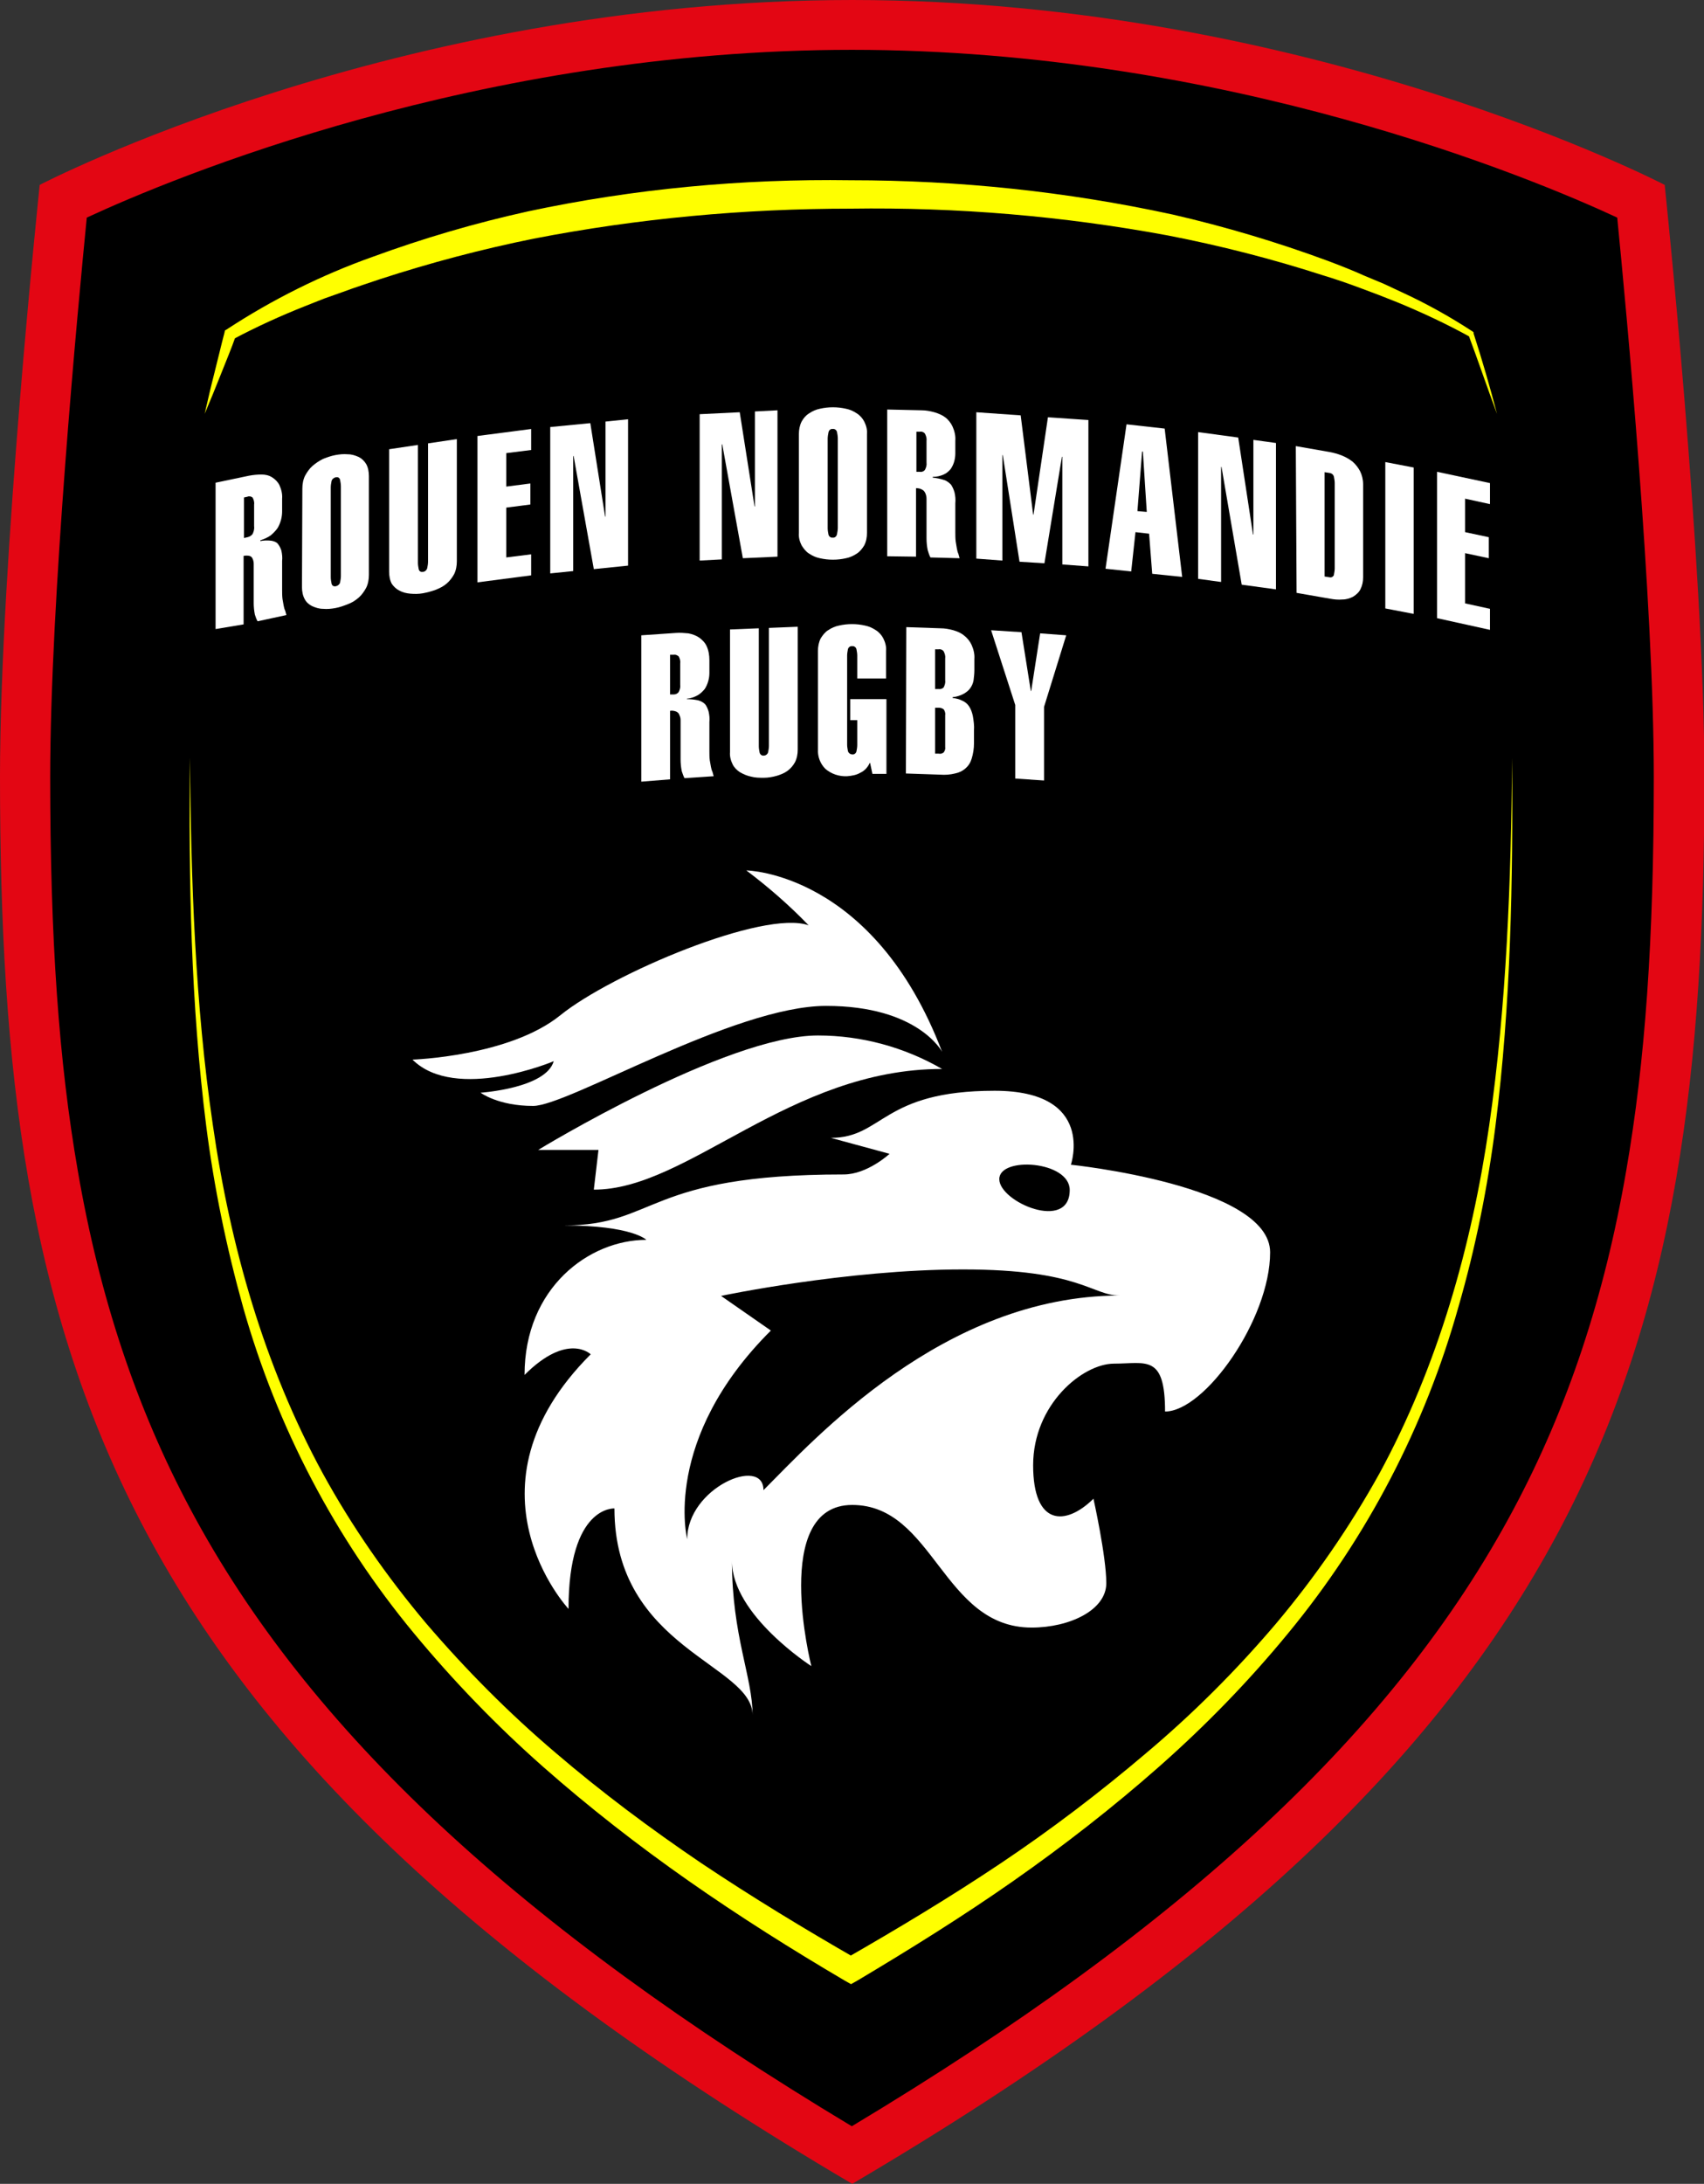 <?xml version="1.0" encoding="utf-8"?>
<!-- Generator: Adobe Illustrator 26.0.2, SVG Export Plug-In . SVG Version: 6.00 Build 0)  -->
<svg version="1.1" id="Calque_1" xmlns="http://www.w3.org/2000/svg" xmlns:xlink="http://www.w3.org/1999/xlink" x="0px" y="0px"
	 width="437.9px" height="561px" viewBox="0 0 437.9 561" style="enable-background:new 0 0 437.9 561;" xml:space="preserve">
<rect x="0" y="0" width="437.9" height="561" fill="#333333" stroke="none"/>
<style type="text/css">
	.st0{fill:#E30613;}
	.st1{fill:#FFFF00;}
	.st2{fill:#FFFFFF;}
</style>
<path d="M218.9,553.6C130.3,501,74.5,449.2,43.3,390.8C10.9,330.1,6.5,263,6.5,199.5c0-48,8-130,9.8-147.9
	C33,43.6,116.3,6.4,219,6.4s186,37.2,202.7,45.2c1.8,17.9,9.8,99.9,9.8,147.9c0,42.1-2.2,73.6-7.2,102.3
	c-5.8,33.2-15.5,62.3-29.7,88.9C363.4,449.2,307.6,501,218.9,553.6z"/>
<path class="st0" d="M218.9,12.8c96,0,174.8,32.9,196.7,43.1c2.3,23.3,9.4,98.6,9.4,143.7c0,41.8-2.2,73-7.1,101.2
	c-5.6,32.5-15.1,61-29,87c-30.2,56.6-84.3,107-170,158.4C133.3,494.8,79.2,444.4,49,387.8c-13.9-26-23.4-54.5-29-87
	c-4.9-28.2-7.1-59.5-7.1-101.2c0-45.1,7.1-120.4,9.4-143.7C44.3,45.7,123,12.8,219,12.8 M219.1,0C101.3,0,10.2,47.5,10.2,47.5
	S0,144.7,0,199.5C0,348.3,27.4,448.2,219,561c191.6-112.7,219-212.7,219-361.5c0-54.9-10.2-152-10.2-152S336.6,0,218.9,0H219.1z"/>
<g id="Calque_3">
	<path class="st1" d="M384.7,106.3c-2.5-6.7-4.8-13.5-7.3-20.2l0.3,0.4c-6-3.3-12.2-6.2-18.5-8.8l-4.8-1.9l-4.8-1.8
		c-3.2-1.2-6.4-2.3-9.7-3.3c-13-4.2-26.3-7.6-39.7-10.2c-26.9-5-54.3-7.3-81.6-6.9c-27.3,0-54.6,2.5-81.4,7.7
		c-13.4,2.7-26.6,6.2-39.5,10.4c-3.2,1.1-6.4,2.1-9.6,3.3l-4.8,1.7l-4.8,1.9C72.2,81.1,66,83.9,60,87.1l0.6-0.8
		c-1.2,3.4-2.6,6.7-3.9,10s-2.7,6.7-4.1,10c0.8-3.5,1.6-7,2.5-10.5s1.7-7,2.6-10.4l0.1-0.5l0.5-0.3C69.9,77,82.5,70.7,95.7,66
		c13.1-4.8,26.4-8.7,40-11.7c27.2-5.8,55-8.4,82.9-8c27.8,0,55.5,2.9,82.7,8.8c13.5,3.1,26.9,7.1,39.9,11.9c3.2,1.2,6.5,2.5,9.6,3.9
		l4.8,2l4.7,2.2c6.3,2.9,12.4,6.3,18.2,10.1l0.2,0.2v0.3C380.9,92.5,382.9,99.4,384.7,106.3z"/>
	<path class="st1" d="M48.8,194.6c0.3,31.6,1.3,63.2,5.9,94.4c4.5,31.3,13.2,61.8,28.2,89.4c7.5,13.7,16.5,26.6,26.6,38.6
		c10.2,11.9,21.2,23,33.2,33.2c11.9,10.2,24.5,19.6,37.5,28.4c13,8.7,26.5,16.9,40.1,24.7H217c13.6-7.8,27.1-15.9,40.1-24.6
		s25.5-18.2,37.5-28.4c12-10.1,23.1-21.2,33.3-33.2c10.1-12,19-24.9,26.6-38.6c15-27.6,23.7-58.3,28.2-89.4s5.6-62.8,5.9-94.4
		c0.2,31.6-0.3,63.2-4.3,94.6c-2,15.7-5.1,31.2-9.5,46.4c-8.6,30.7-23.5,59.3-43.8,83.9c-10.1,12.3-21.2,23.7-33.1,34.2
		s-24.5,20.3-37.5,29.4s-26.5,17.5-40.1,25.6l-1.6,0.9l-1.6-0.9c-13.6-8-27.1-16.5-40.1-25.6s-25.6-18.9-37.5-29.4s-23-22-33.1-34.2
		c-20.3-24.5-35.2-53-43.9-83.7C58.2,320.5,55,305,53,289.3C49,257.7,48.5,226.1,48.8,194.6z"/>
	<path class="st2" d="M106,272.2c0,0,24.9-0.8,38-11.4s52.3-27.2,63.8-23.1c-4.9-5.1-10.3-9.8-16-14.1c0,0,32.7,0.4,50.3,46.6
		c0,0-6.1-11.8-29.8-11.8S146,284.1,137,284.1s-13.5-3.4-13.5-3.4s16.8-1.1,18.8-8.1C142.4,272.6,117.1,283.2,106,272.2z"/>
	<path class="st2" d="M242.1,274.6c-9.7-5.6-20.7-8.6-31.9-8.6c-23.7,0-71.9,29.4-71.9,29.4h15.5l-1.2,10.2
		C176.7,305.7,202.9,274.6,242.1,274.6z"/>
	<path class="st2" d="M275.2,299.2c0,0,6.5-19-19.6-19c-29,0-28.6,12.1-42.1,12.1l15.1,4.1c0,0-5.7,5.3-11.8,5.3
		c-51.1,0-47.8,13.1-71.9,13.1c17.6,0,21.2,3.7,21.2,3.7c-14.7,0-31.3,12.3-31.3,34.7c11.1-11.1,17-5.3,17-5.3
		c-34.5,34.5-5.7,65.4-5.7,65.4c0-26.6,11.8-25.8,11.8-25.8c0,36,35.5,40,35.5,53.1c0-9.8-5.3-20.4-5.3-39.6c0,13.9,20.4,27,20.4,27
		S198,386.6,219,386.6s23.2,31.5,46.1,31.5c9.8,0,19.2-4.5,19.2-11.4S281,385,281,385c-7.2,7.1-15.5,7-15.5-8.6s12.7-26.1,20.8-26.1
		c8.2,0,13.1-2.5,13.1,12.3c10.2,0,27-23.7,27-40.9S275.2,299.2,275.2,299.2z M274.9,305.7c0,10.8-18.1,3.1-18.1-2.8
		S274.9,298.2,274.9,305.7z M196.2,382.8c0-8.9-19.6-0.6-19.6,12.6c0,0-6.6-25.6,21.5-53.6l-12.8-8.9c0,0,32.1-6.8,62.2-6.8
		s33.1,6.7,40.2,6.7C242.4,332.9,209.2,369.8,196.2,382.8L196.2,382.8z"/>
</g>
<g id="Calque_4">
	<path class="st2" d="M55.4,161.6V124l8.6-1.8c1.1-0.2,2.1-0.3,3.2-0.3c1,0,1.9,0.2,2.7,0.7c0.8,0.5,1.5,1.2,1.9,2
		c0.5,1.1,0.8,2.3,0.7,3.5v3.3c0,0.7-0.1,1.5-0.3,2.2c-0.2,0.7-0.5,1.5-0.9,2.1c-0.5,0.7-1.1,1.3-1.7,1.8c-0.8,0.6-1.8,1-2.7,1.3
		v0.2c0.9-0.2,1.9-0.2,2.8-0.1c0.6,0.1,1.3,0.3,1.7,0.8c0.4,0.5,0.7,1.1,0.9,1.7c0.2,0.9,0.3,1.8,0.2,2.7v7.4c0,0.8,0,1.6,0.1,2.4
		c0.1,0.6,0.2,1.1,0.3,1.7c0.1,0.5,0.2,0.9,0.4,1.3l0.3,1.1l-7.4,1.6c-0.3-0.5-0.5-1.1-0.7-1.7c-0.2-1-0.3-2-0.3-2.9v-10.2
		c0-0.4-0.1-0.9-0.3-1.3c-0.1-0.3-0.4-0.6-0.8-0.7c-0.5-0.1-1-0.1-1.5,0v17.6L55.4,161.6z M62.7,138.2l0.9-0.2
		c0.5-0.1,1-0.4,1.3-0.8c0.3-0.6,0.5-1.3,0.4-2v-5.6c0.1-0.6-0.1-1.3-0.4-1.8c-0.4-0.3-0.9-0.4-1.3-0.2l-0.9,0.2V138.2z"/>
	<path class="st2" d="M77.7,125.5c0-1.1,0.2-2.3,0.7-3.3c0.5-0.9,1.1-1.8,1.9-2.5s1.7-1.3,2.7-1.8c1-0.4,2.1-0.8,3.2-1
		s2.1-0.3,3.2-0.2c1,0,1.9,0.3,2.8,0.7c0.8,0.4,1.4,1,1.9,1.8c0.5,0.9,0.7,2,0.7,3.1v25.4c0,1.1-0.2,2.3-0.7,3.3
		c-0.5,0.9-1.1,1.8-1.9,2.5s-1.7,1.3-2.8,1.7c-1,0.4-2.1,0.8-3.2,1s-2.1,0.3-3.2,0.2c-1,0-1.9-0.3-2.8-0.7c-0.8-0.4-1.5-1-1.9-1.8
		c-0.5-0.9-0.7-2-0.7-3.1L77.7,125.5z M87.6,124.9c0-0.5-0.1-1.1-0.2-1.6s-0.5-0.8-1-0.7l0,0h-0.1c-0.5,0.1-1,0.5-1.1,1
		s-0.2,1.1-0.2,1.6v23.1c0,0.5,0.1,1.1,0.2,1.6s0.5,0.8,1,0.7l0,0h0.1c0.5-0.1,1-0.5,1.1-1s0.2-1.1,0.2-1.6V124.9z"/>
	<path class="st2" d="M117.4,144.2c0,1.1-0.2,2.3-0.7,3.3c-0.5,0.9-1.1,1.7-1.9,2.4s-1.8,1.2-2.8,1.6c-1.1,0.4-2.2,0.7-3.3,0.9
		c-1.1,0.2-2.2,0.2-3.3,0.1c-1-0.1-1.9-0.3-2.8-0.8c-0.8-0.4-1.4-1-1.9-1.7c-0.5-0.9-0.7-2-0.7-3.1v-31.5l7.4-1.1v30.3
		c0,0.5,0.1,1.1,0.2,1.6s0.5,0.8,1,0.7h0.1c0.5,0,1-0.5,1.1-1s0.2-1.1,0.2-1.6v-30.4l7.4-1.1L117.4,144.2z"/>
	<path class="st2" d="M122.7,149.6V112l13.8-1.8v5.4l-6.4,0.8v8.6l6.2-0.8v5.4l-6.2,0.8v12.8l6.4-0.8v5.4L122.7,149.6z"/>
	<path class="st2" d="M141.4,147.3v-37.6l10.3-1l3.8,24h0.1v-24.4l5.8-0.6v37.6l-8.8,0.9l-5.2-29.1l-0.1,0.1v29.5L141.4,147.3z"/>
	<path class="st2" d="M179.8,144v-37.6l10.3-0.5l3.8,24.2h0.1v-24.4l5.8-0.3V143l-8.9,0.4l-5.3-29.3l-0.1,0.1v29.5L179.8,144z"/>
	<path class="st2" d="M205.3,111.5c0-1.1,0.2-2.2,0.7-3.2c0.5-0.9,1.1-1.6,1.9-2.1c0.9-0.6,1.8-1,2.8-1.2c2.2-0.5,4.5-0.5,6.7,0
		c1,0.2,1.9,0.6,2.8,1.2c0.8,0.5,1.5,1.3,1.9,2.1c0.5,1,0.8,2.1,0.7,3.2v25.4c0,1.1-0.2,2.2-0.7,3.2c-0.5,0.8-1.1,1.6-1.9,2.1
		c-0.9,0.6-1.8,1-2.8,1.2c-2.2,0.5-4.5,0.5-6.7,0c-1-0.2-1.9-0.6-2.8-1.2c-0.8-0.5-1.4-1.3-1.9-2.1c-0.5-1-0.8-2.1-0.7-3.2V111.5z
		 M215.3,112.6c0-0.5-0.1-1.1-0.2-1.6c-0.1-0.5-0.6-0.9-1.1-0.8c-0.5-0.1-1,0.3-1.1,0.9c-0.1,0.5-0.2,1.1-0.2,1.6v23
		c0,0.5,0.1,1.1,0.2,1.6c0.1,0.5,0.6,0.9,1.1,0.8c0.5,0.1,1-0.3,1.1-0.9c0.1-0.5,0.2-1.1,0.2-1.6V112.6z"/>
	<path class="st2" d="M228,142.9v-37.7l8.8,0.2c1.1,0,2.2,0.2,3.3,0.5c1,0.3,2,0.7,2.8,1.3c0.8,0.6,1.5,1.5,1.9,2.4
		c0.5,1.1,0.8,2.4,0.7,3.6v3.3c0,0.7-0.1,1.4-0.3,2.1s-0.5,1.3-0.9,1.9c-0.5,0.6-1.1,1.1-1.8,1.4c-0.9,0.4-1.8,0.6-2.8,0.6v0.2
		c1,0.1,2,0.3,2.9,0.6c0.7,0.2,1.3,0.7,1.8,1.2c0.4,0.6,0.7,1.3,0.9,2c0.2,0.9,0.3,1.8,0.2,2.8v7.4c0,0.8,0,1.6,0.1,2.4
		c0.1,0.6,0.2,1.2,0.3,1.8c0.1,0.5,0.2,1,0.4,1.4l0.3,1.1l-7.5-0.2c-0.3-0.6-0.5-1.2-0.7-1.9c-0.2-1-0.3-2-0.3-3v-10.2
		c0-0.5-0.1-0.9-0.3-1.4c-0.2-0.4-0.4-0.7-0.8-0.9c-0.5-0.3-1-0.4-1.6-0.4V143L228,142.9z M235.5,121.2h0.9c0.5,0.1,1-0.1,1.3-0.5
		c0.3-0.6,0.5-1.2,0.4-1.9v-5.5c0.1-0.7-0.1-1.3-0.4-1.9c-0.3-0.4-0.8-0.6-1.3-0.5h-0.9V121.2z"/>
	<path class="st2" d="M250.9,143.5v-37.6l11.4,0.8l3.2,25.5h0.1l3.7-25l10.4,0.7v37.6L273,145v-27.6l-0.1-0.1l-4.5,27.4l-6.4-0.4
		l-4.3-27.4h-0.1V144L250.9,143.5z"/>
	<path class="st2" d="M289.5,109l9.8,1.1l4.5,38.1l-7.7-0.8l-0.8-10.3l-3.5-0.4l-1.1,10.1l-6.6-0.7L289.5,109z M294.7,131.5l-1-15.5
		h-0.2l-1.2,15.3L294.7,131.5z"/>
	<path class="st2" d="M307.9,148.7V111l10.3,1.4l3.8,24.9h0.1V113l5.8,0.8v37.6l-8.8-1.2l-5.2-30.3l-0.1,0.1v29.5L307.9,148.7z"/>
	<path class="st2" d="M333,114.6l8.6,1.5c1.1,0.2,2.2,0.5,3.2,0.9s1.9,0.9,2.8,1.6c0.8,0.7,1.4,1.5,1.9,2.4c0.5,1,0.8,2.2,0.8,3.4
		v23.9c0,1.1-0.2,2.1-0.7,3.1c-0.4,0.8-1.1,1.4-1.9,1.9c-0.8,0.4-1.7,0.7-2.7,0.7c-1.1,0.1-2.1,0-3.2-0.2l-8.6-1.5L333,114.6z
		 M340.4,148.1l1.3,0.2c0.4,0.1,0.9-0.1,1.1-0.6v-0.1c0.1-0.5,0.2-1.1,0.2-1.6v-21.9c0-0.5-0.1-1.1-0.2-1.6s-0.5-0.9-1.1-1l-1.3-0.2
		V148.1z"/>
	<path class="st2" d="M356,156.3v-37.6l7.3,1.4v37.6L356,156.3z"/>
	<path class="st2" d="M369.3,158.8v-37.6l13.6,2.9v5.4l-6.4-1.4v8.6l6.1,1.3v5.4l-6.1-1.3V155l6.4,1.4v5.4L369.3,158.8z"/>
	<path class="st2" d="M164.8,200.8v-37.6l8.8-0.6c1.1-0.1,2.2,0,3.3,0.1c1,0.2,1.9,0.5,2.8,1.1c0.8,0.6,1.5,1.3,1.9,2.2
		c0.5,1.1,0.7,2.3,0.7,3.6v3.3c0,0.7-0.1,1.4-0.3,2.1c-0.2,0.7-0.5,1.4-0.9,2c-0.5,0.6-1.1,1.2-1.8,1.6c-0.9,0.5-1.8,0.8-2.8,0.9
		v0.1c1,0,1.9,0.1,2.9,0.3c0.7,0.2,1.3,0.5,1.8,1c0.4,0.5,0.7,1.2,0.9,1.9c0.2,0.9,0.3,1.8,0.2,2.7v7.4c0,0.8,0,1.6,0.1,2.4
		c0.1,0.6,0.2,1.2,0.3,1.7s0.2,0.9,0.4,1.3l0.3,1.1l-7.5,0.5c-0.3-0.6-0.5-1.2-0.7-1.8c-0.2-1-0.3-2-0.3-3V185
		c0-0.5-0.1-0.9-0.3-1.3c-0.1-0.4-0.4-0.7-0.8-0.9c-0.5-0.2-1.1-0.3-1.6-0.2v17.6L164.8,200.8z M172.2,178.4h0.9
		c0.5,0,1-0.2,1.3-0.6c0.3-0.6,0.5-1.2,0.4-1.9v-5.5c0.1-0.6-0.1-1.3-0.4-1.8c-0.4-0.3-0.8-0.5-1.3-0.4h-0.9V178.4z"/>
	<path class="st2" d="M205,192.6c0,1.1-0.2,2.2-0.7,3.2c-0.5,0.9-1.1,1.6-1.9,2.2c-0.8,0.6-1.8,1-2.8,1.3c-1.1,0.3-2.2,0.5-3.3,0.5
		s-2.2,0-3.3-0.3c-1-0.2-1.9-0.6-2.8-1.1c-0.8-0.5-1.5-1.2-1.9-2c-0.5-1-0.8-2.1-0.7-3.2v-31.5l7.4-0.3v30.3c0,0.5,0.1,1.1,0.2,1.6
		c0.1,0.5,0.6,0.9,1.1,0.8c0.5,0,1-0.4,1.1-0.9s0.2-1.1,0.2-1.6v-30.3l7.4-0.3V192.6z"/>
	<path class="st2" d="M223.6,196h-0.1c-0.5,1.1-1.3,2-2.4,2.5c-1,0.6-2.2,0.8-3.4,0.9c-2.1,0.1-4.1-0.6-5.6-1.9
		c-1.3-1.3-2-3.1-1.9-5v-25.3c0-1.1,0.2-2.2,0.7-3.2c0.5-0.8,1.1-1.6,1.9-2.1c0.9-0.6,1.8-1,2.8-1.2c2.2-0.5,4.5-0.5,6.7,0
		c1,0.2,1.9,0.6,2.8,1.2c0.8,0.5,1.5,1.3,1.9,2.1c0.5,1,0.8,2.1,0.7,3.2v7.1h-7.4v-5.9c0-0.5-0.1-1.1-0.2-1.6
		c-0.1-0.5-0.6-0.9-1.1-0.8c-0.5-0.1-1,0.3-1.1,0.8s-0.2,1.1-0.2,1.6v22.9c0,0.5,0.1,1.1,0.2,1.6c0.1,0.5,0.6,0.9,1.1,0.9
		c0.5,0.1,1-0.3,1.1-0.8s0.2-1.1,0.2-1.6V185h-1.8v-5.4h9.3v19.2h-3.6L223.6,196z"/>
	<path class="st2" d="M232.9,161.1l8.8,0.3c1.1,0,2.2,0.2,3.3,0.5c1,0.3,2,0.7,2.8,1.4c0.8,0.6,1.5,1.5,1.9,2.4
		c0.5,1.1,0.8,2.4,0.7,3.6v2.9c0,0.8-0.1,1.7-0.2,2.5c-0.1,0.7-0.4,1.4-0.8,2c-0.4,0.6-1,1.1-1.7,1.5c-0.9,0.5-1.9,0.8-2.9,0.9v0.2
		c0.9,0.1,1.7,0.3,2.5,0.7c0.7,0.3,1.3,0.8,1.7,1.4c0.5,0.7,0.8,1.6,1,2.5c0.2,1.2,0.4,2.5,0.3,3.8v3.2c0,1.4-0.2,2.7-0.6,4
		c-0.3,1-0.8,1.8-1.6,2.5s-1.7,1.1-2.7,1.3c-1.2,0.3-2.5,0.4-3.8,0.3l-8.8-0.3L232.9,161.1z M242.9,169.2c0.1-0.7-0.1-1.3-0.4-1.9
		c-0.3-0.4-0.8-0.6-1.3-0.5h-0.9V177h0.9c0.5,0.1,1-0.1,1.3-0.4c0.3-0.6,0.5-1.2,0.4-1.9V169.2z M240.3,193.6h0.9
		c0.5,0.1,0.9,0,1.3-0.3c0.3-0.4,0.5-0.9,0.4-1.4v-8.2c0.1-0.5-0.1-1.1-0.4-1.5c-0.4-0.3-0.9-0.4-1.3-0.4h-0.9V193.6z"/>
	<path class="st2" d="M260.9,181.1l-6.2-19.2l7.8,0.5l2.4,15.1h0.1l2.3-14.8l6.7,0.5l-5.7,18.4v18.9l-7.4-0.5V181.1z"/>
</g>
</svg>
